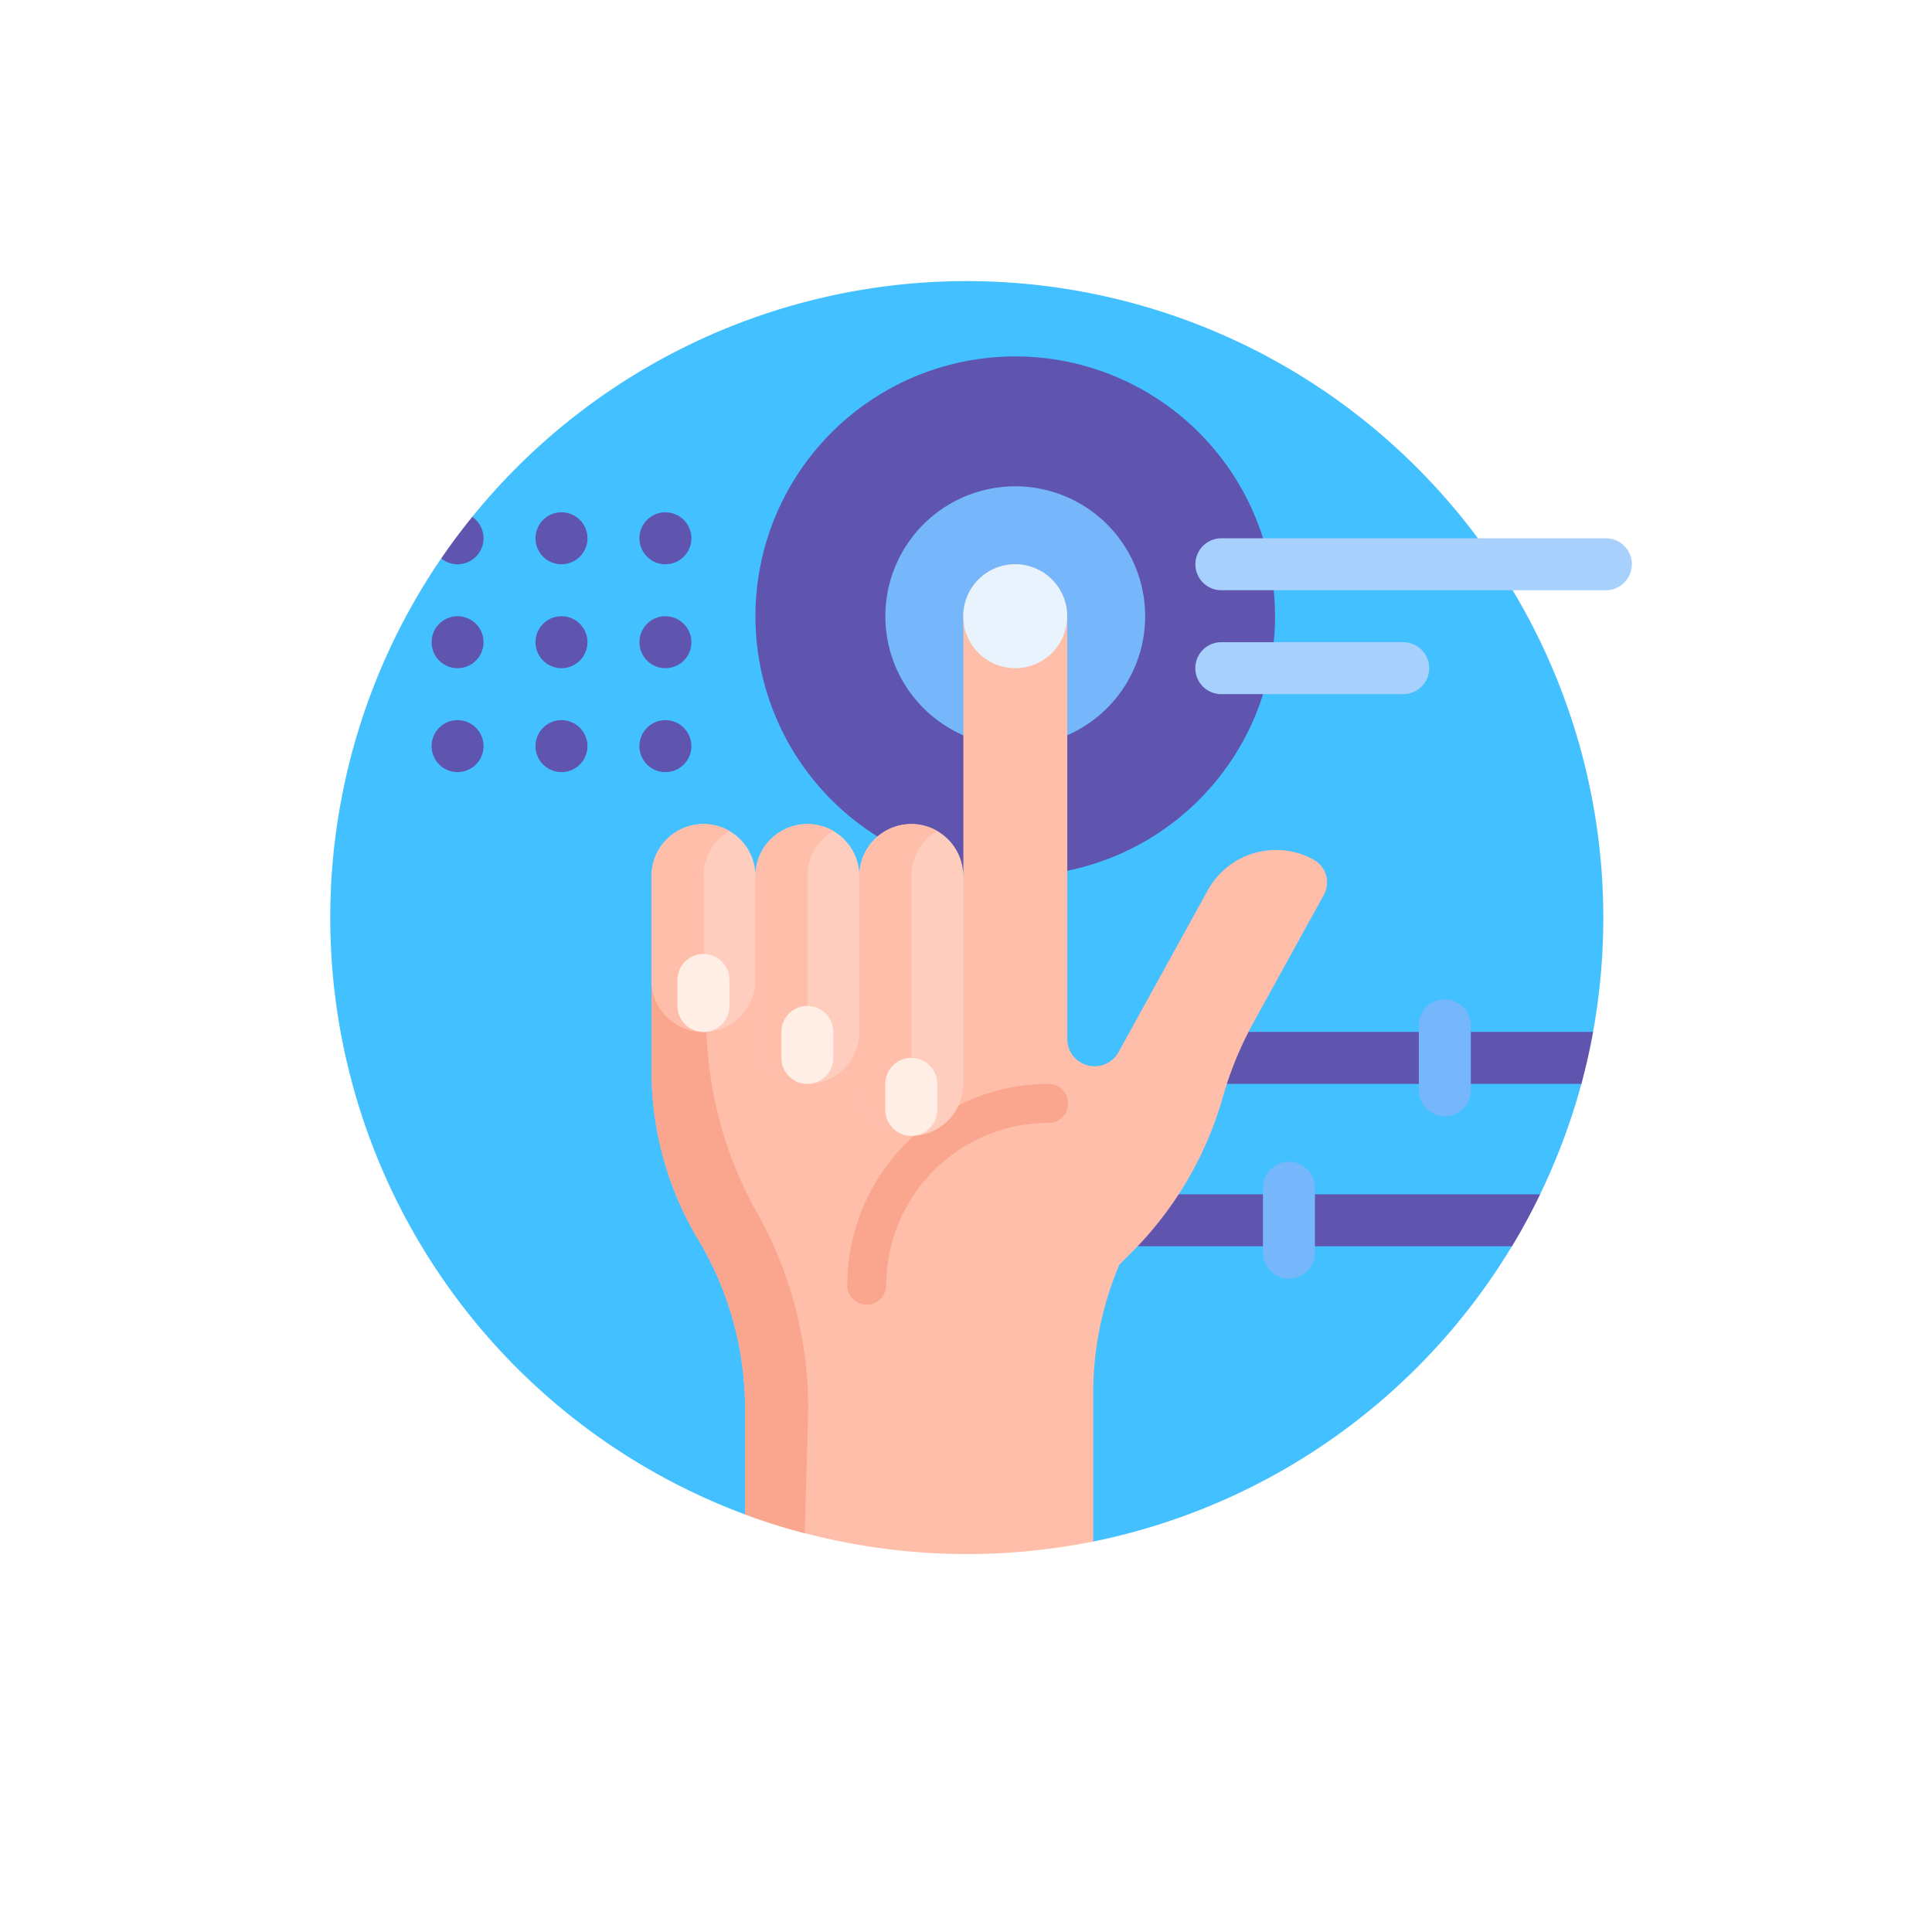 <svg xmlns="http://www.w3.org/2000/svg" xmlns:xlink="http://www.w3.org/1999/xlink" width="103" height="103" viewBox="0 0 103 103">
  <defs>
    <filter id="Elipse_11494" x="0" y="0" width="103" height="103" filterUnits="userSpaceOnUse">
      <feOffset dy="3" input="SourceAlpha"/>
      <feGaussianBlur stdDeviation="3" result="blur"/>
      <feFlood flood-opacity="0.161"/>
      <feComposite operator="in" in2="blur"/>
      <feComposite in="SourceGraphic"/>
    </filter>
  </defs>
  <g id="img-11" transform="translate(-12603.5 8444.41)">
    <g id="Grupo_1099244" data-name="Grupo 1099244" transform="translate(11382.5 -12315)">
      <g transform="matrix(1, 0, 0, 1, 1221, 3870.59)" filter="url(#Elipse_11494)">
        <circle id="Elipse_11494-2" data-name="Elipse 11494" cx="42.5" cy="42.5" r="42.5" transform="translate(9 6)" fill="#fff"/>
      </g>
    </g>
    <g id="virtual" transform="translate(12621.107 -8429.425)">
      <path id="Trazado_874240" data-name="Trazado 874240" d="M67.869,39.517a34.117,34.117,0,0,1-.546,6.012c-.029.16-.623.317-.655.476q-.18.918-.409,1.817c-.04.159.483.318.44.476a33.7,33.7,0,0,1-2.2,5.887c-.1.2-.83.32-.931.52q-.447.88-.944,1.73c-.085.146.46.375.373.52A33.974,33.974,0,0,1,40.673,72.7a5.056,5.056,0,0,0-3.541-1.447H22.113a33.95,33.95,0,0,1-16.2-50.965c.04-.059.341.038.382-.021q.664-.957,1.392-1.866c.047-.059-.166-.273-.118-.331a33.936,33.936,0,0,1,60.3,21.448Z" transform="translate(0 -5.5)" fill="#43c0ff"/>
      <path id="Trazado_874241" data-name="Trazado 874241" d="M71.134,79.169H98.1q-.688,1.423-1.5,2.77H71.134a1.385,1.385,0,1,1,0-2.77Zm9.973-8.657a1.385,1.385,0,0,0,0,2.77H100.3q.368-1.363.624-2.77Zm2.86-22.161A13.851,13.851,0,1,1,70.116,34.5,13.851,13.851,0,0,1,83.966,48.351ZM45.925,56.661a1.385,1.385,0,1,0-1.385-1.385A1.385,1.385,0,0,0,45.925,56.661Zm0-11.081A1.385,1.385,0,1,0,44.54,44.2,1.385,1.385,0,0,0,45.925,45.581Zm5.54,11.081a1.385,1.385,0,1,0-1.385-1.385A1.385,1.385,0,0,0,51.466,56.661Zm-5.54-5.54a1.385,1.385,0,1,0-1.385-1.385A1.385,1.385,0,0,0,45.925,51.121Zm-5.54-5.54a1.385,1.385,0,0,0,.782-2.528q-.871,1.074-1.655,2.218A1.379,1.379,0,0,0,40.385,45.581Zm0,5.54A1.385,1.385,0,1,0,39,49.736,1.385,1.385,0,0,0,40.385,51.121Zm0,5.54A1.385,1.385,0,1,0,39,55.276,1.385,1.385,0,0,0,40.385,56.661Zm11.081-5.54a1.385,1.385,0,1,0-1.385-1.385A1.385,1.385,0,0,0,51.466,51.121Zm0-8.311A1.385,1.385,0,1,0,52.851,44.2,1.385,1.385,0,0,0,51.466,42.811Z" transform="translate(-33.598 -30.483)" fill="#5f55af"/>
      <path id="Trazado_874242" data-name="Trazado 874242" d="M227.5,91.425a6.925,6.925,0,1,1-6.925-6.925A6.925,6.925,0,0,1,227.5,91.425Zm15.977,20.43a1.385,1.385,0,0,0-1.385,1.385V116.7a1.385,1.385,0,1,0,2.77,0V113.24A1.385,1.385,0,0,0,243.476,111.855Zm-8.311,8.657a1.385,1.385,0,0,0-1.385,1.385v3.463a1.385,1.385,0,1,0,2.77,0V121.9A1.385,1.385,0,0,0,235.166,120.512Z" transform="translate(-184.056 -73.558)" fill="#76b6fa"/>
      <path id="Trazado_874243" data-name="Trazado 874243" d="M159.489,132.135l-3.735,6.775a19.092,19.092,0,0,0-1.646,4,19.091,19.091,0,0,1-4.9,8.316c-.36.358-.6.6-.62.625A17.5,17.5,0,0,0,147.2,158.7V166.6a34.149,34.149,0,0,1-18.56-1.447v-5.642a17.5,17.5,0,0,0-2.493-9,17.5,17.5,0,0,1-2.493-9v-9l16.621-1.385V117.27a2.77,2.77,0,0,1,2.871-2.768,2.814,2.814,0,0,1,2.669,2.835v22.471a1.457,1.457,0,0,0,2.734.7l4.756-8.626a4.155,4.155,0,0,1,5.648-1.631A1.385,1.385,0,0,1,159.489,132.135Z" transform="translate(-106.523 -99.403)" fill="#ffbeaa"/>
      <path id="Trazado_874244" data-name="Trazado 874244" d="M129.283,259.479a21.168,21.168,0,0,1,2.707,10.972l-.173,6.1q-1.625-.426-3.183-1.007V269.9a17.5,17.5,0,0,0-2.493-9,17.5,17.5,0,0,1-2.493-9v-9l3.094-.258-.166,5.868A21.169,21.169,0,0,0,129.283,259.479Zm15.536-6.887a10.747,10.747,0,0,0-10.734,10.734,1.039,1.039,0,1,0,2.078,0,8.667,8.667,0,0,1,8.657-8.657,1.039,1.039,0,1,0,0-2.078Z" transform="translate(-106.522 -209.792)" fill="#faa68e"/>
      <path id="Trazado_874245" data-name="Trazado 874245" d="M140.269,217.27v11.081a2.77,2.77,0,1,1-5.54,0v-2.77a2.77,2.77,0,0,1-5.54,0v-2.77a2.77,2.77,0,1,1-5.54,0v-5.54a2.77,2.77,0,1,1,5.54,0,2.77,2.77,0,1,1,5.54,0,2.77,2.77,0,1,1,5.54,0Z" transform="translate(-106.522 -185.552)" fill="#ffcdbe"/>
      <path id="Trazado_874246" data-name="Trazado 874246" d="M137.5,231.121a2.77,2.77,0,0,1-2.77-2.77V217.27a2.771,2.771,0,0,1,4.155-2.4,2.769,2.769,0,0,0-1.385,2.4Zm-5.54-13.851a2.769,2.769,0,0,1,1.385-2.4,2.771,2.771,0,0,0-4.155,2.4v8.311a2.77,2.77,0,0,0,2.77,2.77Zm-5.54,7.41v-7.41a2.769,2.769,0,0,1,1.385-2.4,2.771,2.771,0,0,0-4.155,2.4v5.54a2.77,2.77,0,0,0,2.77,2.77c.05,0,.1,0,.148,0A2.766,2.766,0,0,1,126.418,224.68Z" transform="translate(-106.522 -185.552)" fill="#ffbeaa"/>
      <path id="Trazado_874247" data-name="Trazado 874247" d="M136.418,265.885v1.385a1.385,1.385,0,0,1-2.77,0v-1.385a1.385,1.385,0,0,1,2.77,0Zm4.155,1.385a1.385,1.385,0,0,0-1.385,1.385v1.385a1.385,1.385,0,1,0,2.77,0v-1.385A1.385,1.385,0,0,0,140.573,267.27Zm5.54,2.77a1.385,1.385,0,0,0-1.385,1.385v1.385a1.385,1.385,0,0,0,2.77,0v-1.385A1.385,1.385,0,0,0,146.114,270.04Z" transform="translate(-115.137 -228.626)" fill="#ffeee5"/>
      <path id="Trazado_874248" data-name="Trazado 874248" d="M249.188,117.27a2.77,2.77,0,1,1-2.77-2.77A2.77,2.77,0,0,1,249.188,117.27Z" transform="translate(-209.901 -99.403)" fill="#e9f3fe"/>
      <path id="Trazado_874249" data-name="Trazado 874249" d="M356.269,105.885a1.385,1.385,0,0,1-1.385,1.385h-20.5a1.385,1.385,0,0,1,0-2.77h20.5A1.385,1.385,0,0,1,356.269,105.885Zm-12.189,4.155h-9.7a1.385,1.385,0,0,0,0,2.77h9.7a1.385,1.385,0,0,0,0-2.77Z" transform="translate(-286.877 -90.788)" fill="#a7d0fc"/>
    </g>
  </g>
</svg>
